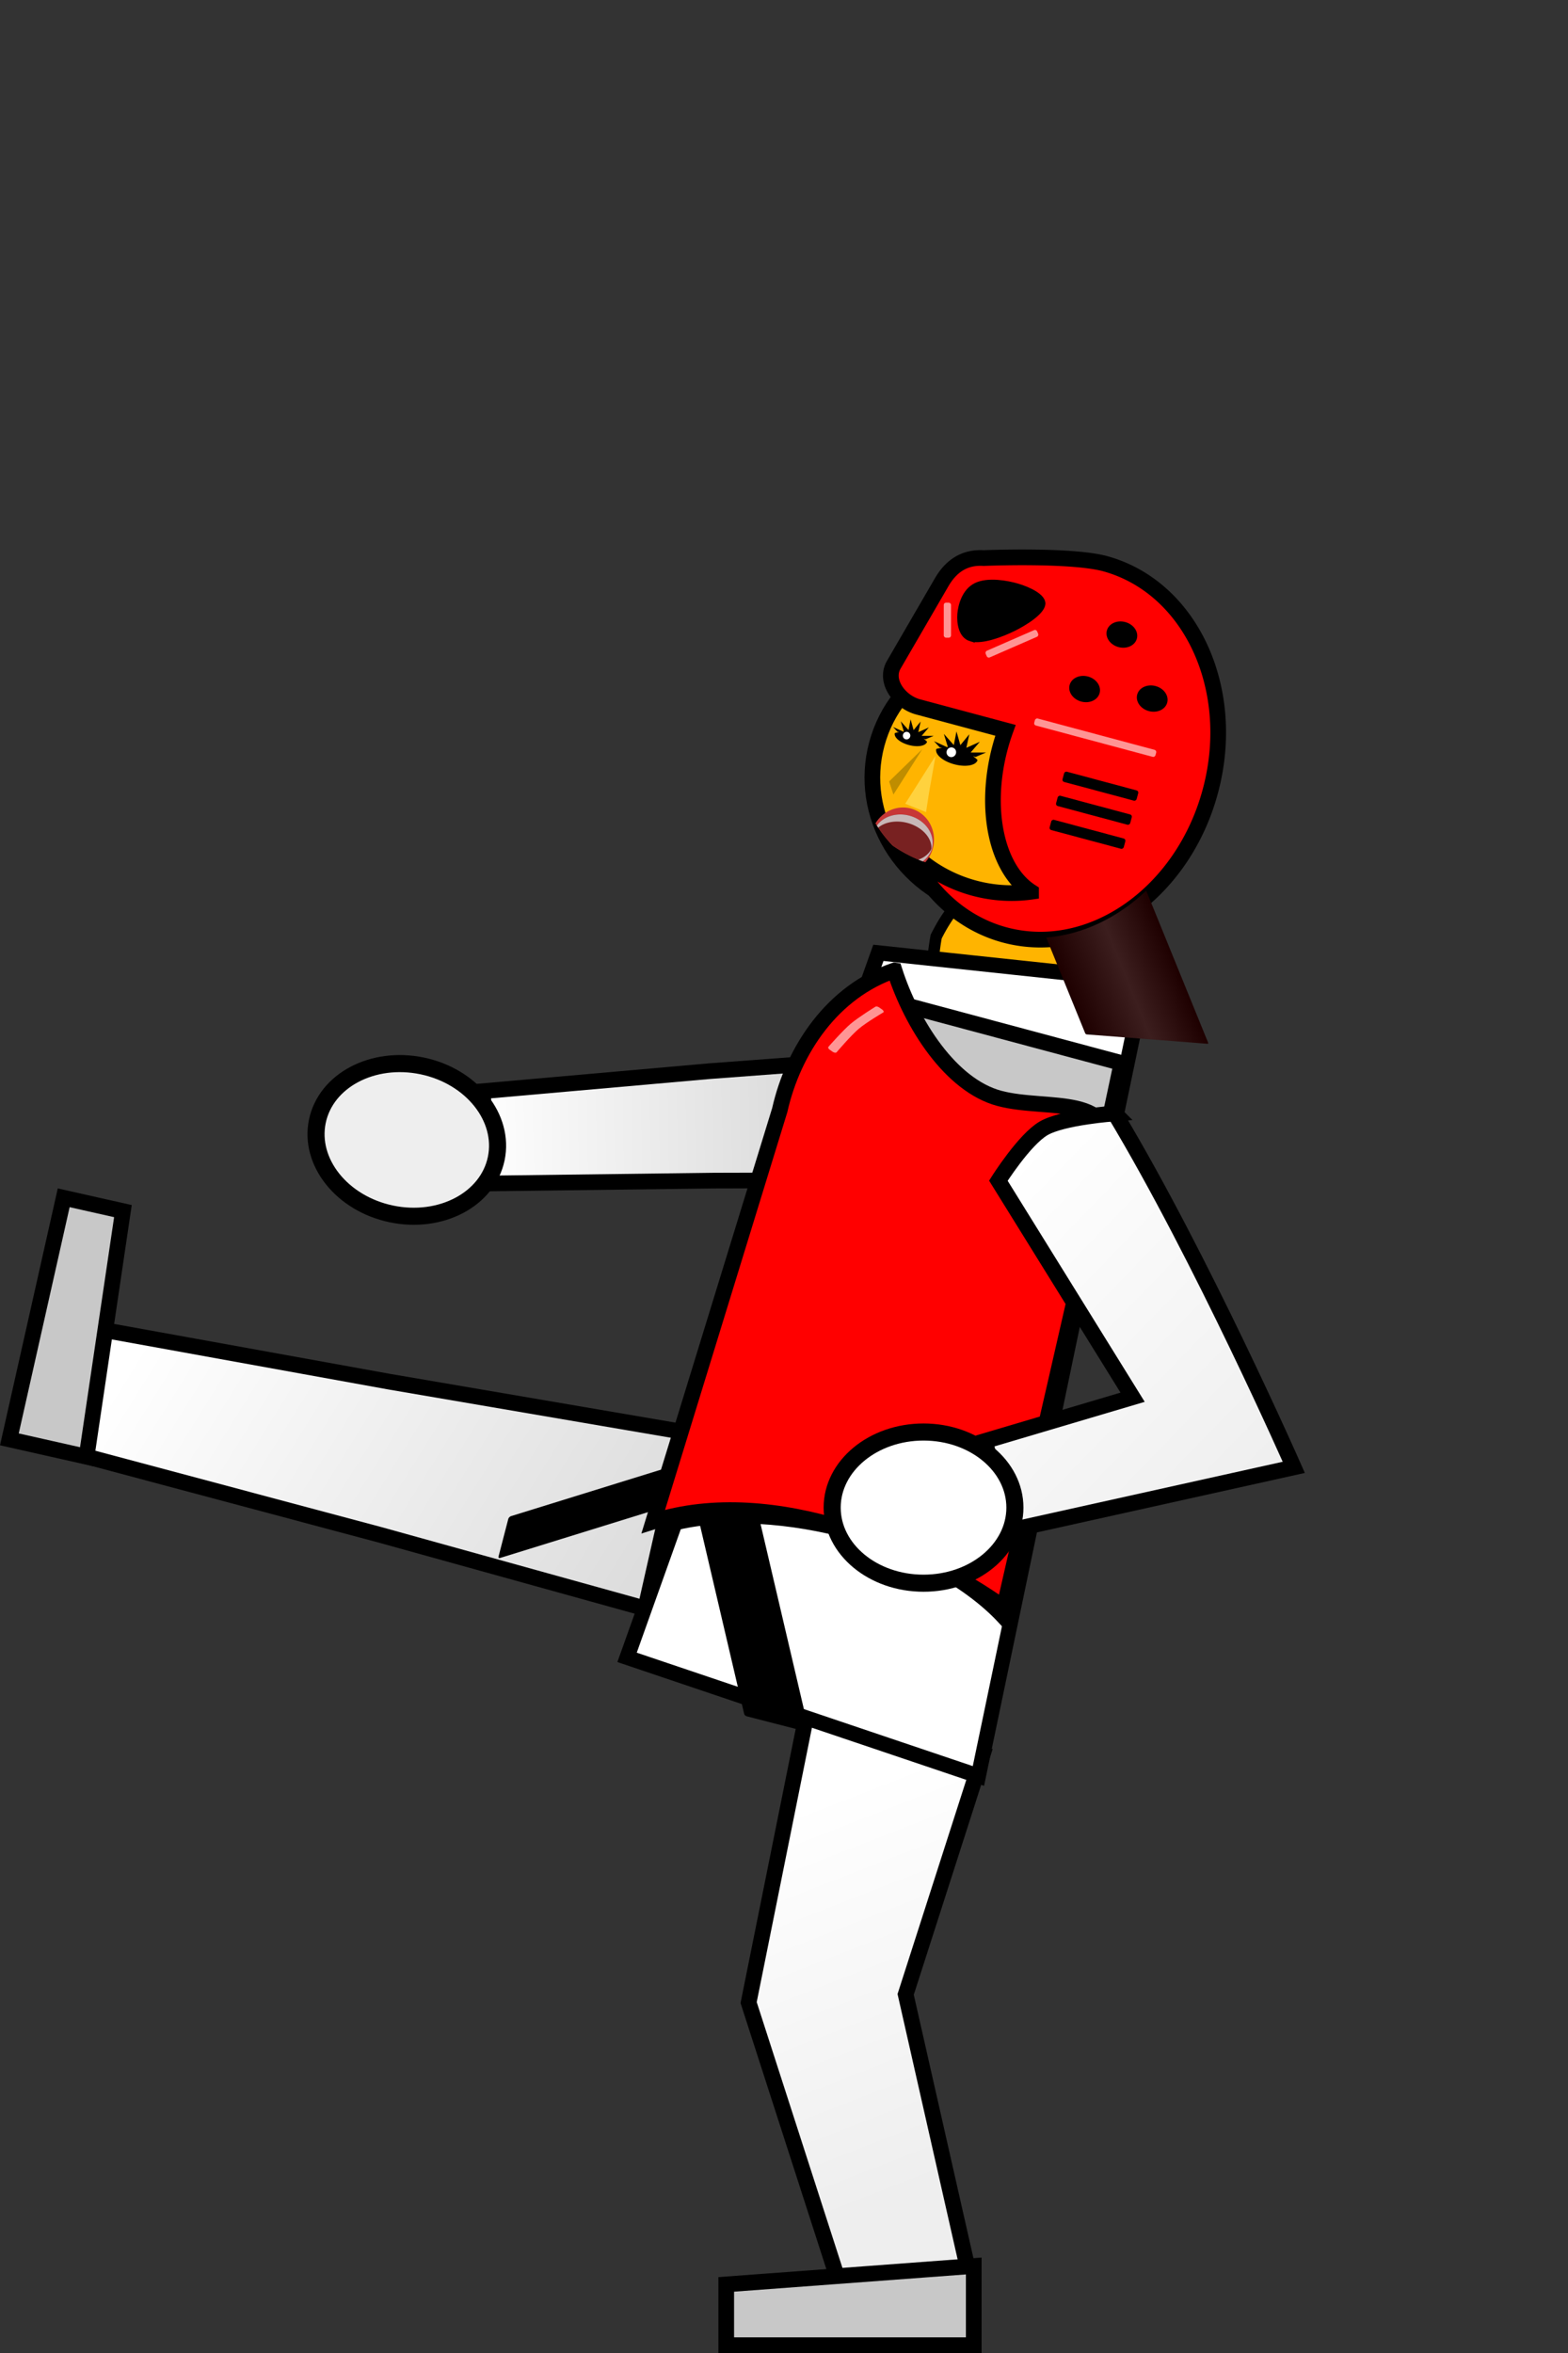 <?xml version="1.0" encoding="UTF-8" standalone="no"?>
<!-- Created with Inkscape (http://www.inkscape.org/) -->

<svg
   width="100mm"
   height="150mm"
   viewBox="0 0 100 150"
   version="1.1"
   id="svg5"
   inkscape:version="1.1.2 (0a00cf5339, 2022-02-04)"
   sodipodi:docname="red-player-trunk-kick.svg"
   xmlns:inkscape="http://www.inkscape.org/namespaces/inkscape"
   xmlns:sodipodi="http://sodipodi.sourceforge.net/DTD/sodipodi-0.dtd"
   xmlns:xlink="http://www.w3.org/1999/xlink"
   xmlns="http://www.w3.org/2000/svg"
   xmlns:svg="http://www.w3.org/2000/svg">
  <rect x="0" y="0" width="100" height="150" fill="#333333" stroke="none"/>
  <sodipodi:namedview
     id="namedview7"
     pagecolor="#ffffff"
     bordercolor="#666666"
     borderopacity="1.0"
     inkscape:pageshadow="2"
     inkscape:pageopacity="0.0"
     inkscape:pagecheckerboard="0"
     inkscape:document-units="mm"
     showgrid="false"
     showguides="false"
     inkscape:zoom="2.56"
     inkscape:cx="170.11719"
     inkscape:cy="169.33594"
     inkscape:window-width="1920"
     inkscape:window-height="1016"
     inkscape:window-x="0"
     inkscape:window-y="0"
     inkscape:window-maximized="1"
     inkscape:current-layer="g5030-3"
     fit-margin-top="0"
     fit-margin-left="0"
     fit-margin-right="0"
     fit-margin-bottom="0">
    <sodipodi:guide
       position="-34.191,206.574"
       orientation="0,-1"
       id="guide1274" />
  </sodipodi:namedview>
  <defs
     id="defs2">
    <linearGradient
       inkscape:collect="always"
       id="linearGradient3725">
      <stop
         style="stop-color:#eeeeee;stop-opacity:1"
         offset="0"
         id="stop3721" />
      <stop
         style="stop-color:#ffffff;stop-opacity:1"
         offset="1"
         id="stop3723" />
    </linearGradient>
    <linearGradient
       inkscape:collect="always"
       id="linearGradient3262">
      <stop
         style="stop-color:#dddddd;stop-opacity:1"
         offset="0"
         id="stop3258" />
      <stop
         style="stop-color:#ffffff;stop-opacity:1"
         offset="1"
         id="stop3260" />
    </linearGradient>
    <linearGradient
       inkscape:collect="always"
       id="linearGradient2157">
      <stop
         style="stop-color:#dddddd;stop-opacity:1"
         offset="0"
         id="stop2153" />
      <stop
         style="stop-color:#ffffff;stop-opacity:1"
         offset="1"
         id="stop2155" />
    </linearGradient>
    <linearGradient
       inkscape:collect="always"
       xlink:href="#linearGradient23487"
       id="linearGradient23489"
       x1="-18.634"
       y1="55.656"
       x2="-3.588"
       y2="55.656"
       gradientUnits="userSpaceOnUse"
       gradientTransform="matrix(0.521,-0.04,-0.196,0.481,106.562,76.864)" />
    <linearGradient
       inkscape:collect="always"
       id="linearGradient23487">
      <stop
         style="stop-color:#1e0000;stop-opacity:1"
         offset="0"
         id="stop23521" />
      <stop
         style="stop-color:#3c1e1e;stop-opacity:1"
         offset="0.466"
         id="stop23590" />
      <stop
         style="stop-color:#1e0000;stop-opacity:1"
         offset="1"
         id="stop23523" />
    </linearGradient>
    <linearGradient
       inkscape:collect="always"
       xlink:href="#linearGradient2157"
       id="linearGradient2159"
       x1="190"
       y1="267.481"
       x2="263.783"
       y2="269.004"
       gradientUnits="userSpaceOnUse" />
    <linearGradient
       inkscape:collect="always"
       xlink:href="#linearGradient3725"
       id="linearGradient2424"
       x1="116.25"
       y1="147.906"
       x2="125.538"
       y2="124.144"
       gradientUnits="userSpaceOnUse" />
    <linearGradient
       inkscape:collect="always"
       xlink:href="#linearGradient3262"
       id="linearGradient2702"
       x1="227.998"
       y1="386.231"
       x2="339.534"
       y2="316.917"
       gradientUnits="userSpaceOnUse" />
    <linearGradient
       inkscape:collect="always"
       xlink:href="#linearGradient3725"
       id="linearGradient3889"
       x1="65.992"
       y1="352.984"
       x2="137.09"
       y2="284.025"
       gradientUnits="userSpaceOnUse" />
  </defs>
  <g
     inkscape:label="Calque 1"
     inkscape:groupmode="layer"
     id="layer1"
     transform="translate(-70.273,-42.982)">
    <g
       id="g907"
       transform="translate(8.033)">
      <g
         id="g5400"
         transform="matrix(-1,0,0,1,224.48,0)">
        <g
           id="g8972"
           transform="translate(8.033,34.893)" />
        <g
           id="g1041"
           transform="translate(1.309)">
          <g
             id="g5030"
             transform="rotate(-15,238.336,93.989)">
            <path
               id="path846-8"
               style="fill:#ffb400;fill-opacity:1;stroke:#000000;stroke-width:0.736;stroke-linecap:round;stroke-miterlimit:3.5;stroke-dasharray:none;stroke-opacity:1;stop-color:#000000"
               d="m 102.05,63.263 a 4.643,8.583 4.771 0 1 1.596,3.646 4.643,8.583 4.771 0 1 -0.739,3.581 l -8.378,-0.699 a 4.643,8.583 4.771 0 1 -0.135,-3.654 4.643,8.583 4.771 0 1 2.179,-3.331 z" />
            <ellipse
               style="fill:#ffb400;fill-opacity:1;stroke:#000000;stroke-width:1;stroke-linecap:round;stroke-miterlimit:3.5;stroke-dasharray:none;stroke-opacity:1;stop-color:#000000"
               id="path846"
               cx="101.775"
               cy="56.038"
               rx="8.705"
               ry="8.451" />
            <path
               id="path846-5-7"
               style="fill:#000000;fill-opacity:1;stroke:#000000;stroke-width:1.127;stroke-linecap:round;stroke-miterlimit:3.5;stroke-dasharray:none;stroke-opacity:1;stop-color:#000000"
               d="m 101.775,47.587 a 8.705,8.451 0 0 0 -8.705,8.451 8.705,8.451 0 0 0 3.502,6.768 8.642,10.807 0 0 0 5.908,-10.245 8.642,10.807 0 0 0 -0.012,-0.552 8.642,10.807 40.838 0 0 2.193,-2.026 8.642,10.807 40.838 0 0 1.097,-1.46 8.705,8.451 0 0 0 -3.982,-0.936 z" />
            <g
               id="g5030-3"
               transform="translate(-0.401,0.035)">
              <path
                 id="path846-5-7-8"
                 style="fill:#000000;fill-opacity:1;stroke:#000000;stroke-width:1.127;stroke-linecap:round;stroke-miterlimit:3.5;stroke-dasharray:none;stroke-opacity:1;stop-color:#000000"
                 d="m 101.775,47.587 a 8.705,8.451 0 0 0 -8.705,8.451 8.705,8.451 0 0 0 3.502,6.768 8.642,10.807 0 0 0 5.908,-10.245 8.642,10.807 0 0 0 -0.012,-0.552 8.642,10.807 40.838 0 0 2.193,-2.026 8.642,10.807 40.838 0 0 1.097,-1.46 8.705,8.451 0 0 0 -3.982,-0.936 z" />
              <path
                 id="path846-6-8"
                 style="fill:#ff0000;fill-opacity:1;stroke:#000000;stroke-width:1;stroke-linecap:round;stroke-miterlimit:3.5;stroke-dasharray:none;stroke-opacity:1;stop-color:#000000"
                 d="m 99.848,41.119 c -5.683,-2.15e-4 -10.291,5.488 -10.291,12.259 -7.1e-5,6.771 4.607,12.259 10.291,12.259 2.764,-0.001 5.412,-1.327 7.347,-3.68 -1.388,0.847 -3.021,1.3 -4.692,1.302 -1.273,-1.3e-5 -2.479,-0.258 -3.561,-0.716 a 5.333,8.532 0 0 0 4.289,-8.365 5.333,8.532 0 0 0 -0.049,-1.153 h 5.772 c 1.214,0 2.508,-1.019 2.191,-2.191 l -1.587,-5.865 c -0.317,-1.171 -1.001,-1.951 -2.191,-2.191 0,0 -5.211,-1.634 -7.518,-1.659 z" />
              <ellipse
                 style="fill:#000000;fill-opacity:1;stroke:none;stroke-width:0.58;stroke-linecap:round;stroke-miterlimit:3.5;stroke-dasharray:none;stop-color:#000000"
                 id="path3135-1"
                 cx="98.987"
                 cy="49.177"
                 rx="0.991"
                 ry="0.827" />
              <ellipse
                 style="fill:#000000;fill-opacity:1;stroke:none;stroke-width:0.58;stroke-linecap:round;stroke-miterlimit:3.5;stroke-dasharray:none;stop-color:#000000"
                 id="path3135-1-2"
                 cx="94.666"
                 cy="48.648"
                 rx="0.991"
                 ry="0.827" />
              <ellipse
                 style="fill:#000000;fill-opacity:1;stroke:none;stroke-width:0.58;stroke-linecap:round;stroke-miterlimit:3.5;stroke-dasharray:none;stop-color:#000000"
                 id="path3135-1-2-9"
                 cx="97.591"
                 cy="45.208"
                 rx="0.991"
                 ry="0.827" />
              <rect
                 style="fill:#000000;fill-opacity:1;stroke:none;stroke-width:1;stroke-linecap:round;stroke-miterlimit:3.5;stroke-dasharray:none;stop-color:#000000"
                 id="rect3877"
                 width="4.893"
                 height="0.677"
                 x="93.967"
                 y="54.56"
                 ry="0.144" />
              <rect
                 style="fill:#000000;fill-opacity:1;stroke:none;stroke-width:1;stroke-linecap:round;stroke-miterlimit:3.5;stroke-dasharray:none;stop-color:#000000"
                 id="rect3877-0"
                 width="4.893"
                 height="0.677"
                 x="93.967"
                 y="56.148"
                 ry="0.144" />
              <rect
                 style="fill:#000000;fill-opacity:1;stroke:none;stroke-width:1;stroke-linecap:round;stroke-miterlimit:3.5;stroke-dasharray:none;stop-color:#000000"
                 id="rect3877-0-8"
                 width="4.893"
                 height="0.677"
                 x="93.967"
                 y="57.735"
                 ry="0.144" />
              <path
                 sodipodi:type="star"
                 style="fill:#000000;fill-opacity:1;stroke:#000000;stroke-width:1.89;stroke-linecap:round;stroke-miterlimit:3.5;stroke-dasharray:none;stroke-opacity:1;stop-color:#000000"
                 id="path4195"
                 inkscape:flatsided="false"
                 sodipodi:sides="3"
                 sodipodi:cx="228.48053"
                 sodipodi:cy="142.92908"
                 sodipodi:r1="14.769868"
                 sodipodi:r2="11.815894"
                 sodipodi:arg1="1.1028519"
                 sodipodi:arg2="2.1500495"
                 inkscape:rounded="0.3"
                 inkscape:randomized="0"
                 transform="matrix(-0.122,0.073,0.141,0.134,113.431,9.898)"
                 inkscape:transform-center-x="0.38406926"
                 inkscape:transform-center-y="0.21010084"
                 d="m 235.143,156.111 c -3.624,1.832 -9.731,-1.071 -13.13,-3.294 -3.399,-2.223 -8.505,-6.655 -8.279,-10.71 0.226,-4.055 5.793,-7.892 9.417,-9.724 3.624,-1.832 10.016,-4.038 13.415,-1.815 3.399,2.223 3.938,8.963 3.713,13.018 -0.226,4.055 -1.511,10.693 -5.136,12.525 z" />
              <rect
                 style="fill:#ffffff;fill-opacity:0.582;stroke:none;stroke-width:0.587;stroke-linecap:round;stroke-miterlimit:3.5;stroke-dasharray:none;stroke-opacity:1;stop-color:#000000"
                 id="rect6155"
                 width="8.007"
                 height="0.463"
                 x="93.529"
                 y="51.765"
                 ry="0.144" />
              <rect
                 style="fill:#ffffff;fill-opacity:0.582;stroke:none;stroke-width:0.393;stroke-linecap:round;stroke-miterlimit:3.5;stroke-dasharray:none;stroke-opacity:1;stop-color:#000000"
                 id="rect6155-6"
                 width="3.58"
                 height="0.463"
                 x="109.357"
                 y="-28.006"
                 ry="0.144"
                 transform="rotate(38.574)" />
              <rect
                 style="fill:#ffffff;fill-opacity:0.582;stroke:none;stroke-width:0.31;stroke-linecap:round;stroke-miterlimit:3.5;stroke-dasharray:none;stroke-opacity:1;stop-color:#000000"
                 id="rect6155-6-3"
                 width="2.235"
                 height="0.463"
                 x="-18.609"
                 y="116.862"
                 ry="0.144"
                 transform="rotate(-75)" />
            </g>
          </g>
          <g
             id="g6701"
             transform="rotate(-87.681,127.441,123.872)">
            <path
               id="rect4637-4-4"
               style="fill:url(#linearGradient2702);fill-opacity:1;stroke:#000000;stroke-width:3.78;stroke-linecap:round;stroke-miterlimit:3.5;stroke-dasharray:none;stop-color:#000000"
               d="m 353.23,321.256 -69.119,12.423 -71.424,12.112 9.57,42.537 64.081,-17.706 73.599,-19.554 z"
               transform="matrix(0.011,0.264,-0.264,0.011,205.573,54.143)"
               sodipodi:nodetypes="ccccccc" />
            <path
               id="rect5732-6"
               style="fill:#c8c8c8;fill-opacity:1;stroke:#000000;stroke-width:1;stroke-linecap:round;stroke-miterlimit:3.5;stroke-dasharray:none;stop-color:#000000"
               d="m 116.608,152.303 15.551,-2.951 1.002,3.74 -15.247,4.085 z"
               sodipodi:nodetypes="ccccc" />
          </g>
          <g
             id="g6701-2"
             transform="translate(-13.134,34.893)">
            <path
               id="rect4637-4-4-1"
               style="fill:url(#linearGradient2424);fill-opacity:1;stroke:#000000;stroke-width:1;stroke-linecap:round;stroke-miterlimit:3.5;stroke-dasharray:none;stop-color:#000000"
               d="m 122.536,116.949 -11.143,2.986 4.913,15.293 -4.003,17.669 7.81,2.092 6.208,-19.239 z"
               sodipodi:nodetypes="ccccccc" />
            <path
               id="rect5732-6-7"
               style="fill:#c8c8c8;fill-opacity:1;stroke:#000000;stroke-width:1;stroke-linecap:round;stroke-miterlimit:3.5;stroke-dasharray:none;stop-color:#000000"
               d="m 111.964,152.542 15.785,1.174 v 3.872 h -15.785 z"
               sodipodi:nodetypes="ccccc" />
          </g>
          <g
             id="g6487"
             transform="rotate(48.185,89.577,102.387)">
            <path
               id="rect4637-4-4-3"
               style="fill:url(#linearGradient2159);fill-opacity:1;stroke:#000000;stroke-width:3.78;stroke-linecap:round;stroke-miterlimit:3.5;stroke-dasharray:none;stop-color:#000000"
               d="m 123.898,252.355 -1.27,32.324 83.565,0.363 54.493,0.727 1.117,-22.271 -54.573,-4.858 z"
               transform="matrix(0.176,-0.197,0.197,0.176,26.203,84.129)"
               sodipodi:nodetypes="ccccccc" />
            <ellipse
               style="opacity:1;fill:#eeeeee;fill-opacity:1;stroke:#000000;stroke-width:1.089;stroke-linecap:round;stroke-miterlimit:3.5;stroke-dasharray:none;stroke-opacity:1;stop-color:#000000"
               id="path6258"
               cx="151.053"
               cy="-2.147"
               transform="matrix(0.866,0.5,0.5,-0.866,0,0)"
               rx="4.819"
               ry="5.827" />
          </g>
          <g
             id="g4450"
             transform="rotate(-15,234.441,97.014)">
            <path
               id="rect4637"
               style="opacity:1;fill:#ffffff;fill-opacity:1;stroke:#000000;stroke-width:0.962;stroke-linecap:round;stroke-miterlimit:3.5;stop-color:#000000"
               d="m 90.744,67.324 16.844,2.646 3.858,47.531 -23.601,1.505 z"
               sodipodi:nodetypes="ccccc" />
            <rect
               style="fill:#000000;fill-opacity:1;stroke:none;stroke-width:0.304;stroke-linecap:round;stroke-miterlimit:3.5;stroke-dasharray:none;stroke-opacity:1;stop-color:#000000"
               id="rect11194-5"
               width="2.753"
               height="16.469"
               x="-37.115"
               y="-143.408"
               ry="0.132"
               transform="matrix(0.008,-1,-0.846,-0.533,0,0)" />
            <rect
               style="fill:#000000;fill-opacity:1;stroke:none;stroke-width:0.36;stroke-linecap:round;stroke-miterlimit:3.5;stroke-dasharray:none;stroke-opacity:1;stop-color:#000000"
               id="rect11194"
               width="4.263"
               height="14.942"
               x="-166.191"
               y="118.423"
               ry="0.12"
               transform="matrix(-1,-0.01,-0.472,0.881,0,0)" />
            <g
               id="g13167"
               transform="translate(90.488)">
              <g
                 id="g12041">
                <path
                   id="rect4637-5"
                   style="fill:#c8c8c8;fill-opacity:1;stroke:#000000;stroke-width:3.78;stroke-linecap:round;stroke-miterlimit:3.5;stroke-dasharray:none;stop-color:#000000"
                   d="m 411.68,115.238 -10.984,135.336 c 10.059,-5.886 24.756,-9.402 40.428,-9.674 16.888,0.028 32.823,3.833 43.256,10.33 l -7.135,-135.992 z"
                   transform="matrix(-0.265,0,0,0.265,126.775,42.206)" />
              </g>
              <path
                 id="path848-9-3"
                 style="fill:#ff0000;fill-opacity:1;stroke:#000000;stroke-width:1;stroke-linecap:round;stroke-miterlimit:3.5;stroke-dasharray:none;stroke-opacity:1;stop-color:#000000"
                 d="m 15.819,70.788 c 3.439,2.307 4.921,6.514 4.763,10.498 0.334,9.139 0.669,18.278 1.003,27.416 -6.79,-4.365 -17.076,-2.698 -23.03,-0.485 0.371,-9.754 0.688,-19.551 1.09,-29.278 0.296,-4.402 4.39,-2.004 7.605,-2.004 3.214,0 6.619,-3.118 8.568,-6.147 z"
                 sodipodi:nodetypes="ccccccc" />
            </g>
            <path
               id="rect6155-8"
               style="fill:#ffffff;fill-opacity:0.582;stroke-width:0.484;stroke-linecap:round;stroke-miterlimit:3.5;stop-color:#000000"
               d="m 106.894,73.349 c 0,0 0.855,0.907 1.229,1.444 0.374,0.537 0.989,1.782 0.989,1.782 0.03,0.056 -0.016,0.126 -0.117,0.163 l -0.222,0.08 c -0.102,0.037 -0.213,0.023 -0.25,-0.031 0,0 -0.606,-1.282 -0.983,-1.819 -0.377,-0.537 -1.235,-1.407 -1.235,-1.407 -0.044,-0.051 0.016,-0.126 0.117,-0.163 l 0.222,-0.08 c 0.102,-0.037 0.213,-0.023 0.25,0.031 z"
               sodipodi:nodetypes="szsssszssss" />
          </g>
          <g
             id="g6482"
             transform="translate(-13.134,40.185)">
            <path
               id="rect4637-4-4-3-5"
               style="fill:url(#linearGradient3889);fill-opacity:1;stroke:#000000;stroke-width:3.78;stroke-linecap:round;stroke-miterlimit:3.5;stroke-dasharray:none;stop-color:#000000"
               d="m 109.074,267.852 c -20.924,34.8 -43.082,85.133 -43.082,85.133 l 68.676,15.238 5.654,-21.57 -35.541,-10.533 32.309,-52.094 c 0,0 -6.243,-9.913 -10.912,-12.609 -4.669,-2.696 -17.104,-3.565 -17.104,-3.565 z"
               transform="matrix(0.265,0,0,0.265,74.065,2.797)"
               sodipodi:nodetypes="cccccczc" />
            <ellipse
               style="fill:#ffffff;fill-opacity:1;stroke:#000000;stroke-width:1.089;stroke-linecap:round;stroke-miterlimit:3.5;stroke-dasharray:none;stroke-opacity:1;stop-color:#000000"
               id="path6258-6"
               cx="98.905"
               cy="115.166"
               transform="matrix(0,1,1,0,0,0)"
               rx="4.819"
               ry="5.827" />
          </g>
          <g
             id="g18120"
             transform="rotate(-15,238.431,94.232)">
            <path
               id="path20062"
               style="opacity:1;fill:#ffdd55;fill-opacity:0.733;stroke-width:0.78;stroke-linecap:round;stroke-miterlimit:3.5;stop-color:#000000"
               inkscape:transform-center-x="-0.11191252"
               inkscape:transform-center-y="-0.37138779"
               d="m 107.812,59.22 -1.423,0.173 0.141,-1.287 0.203,-2.34 0.539,1.727 z"
               sodipodi:nodetypes="cccccc" />
            <path
               id="path20062-7"
               style="opacity:1;fill:#806600;fill-opacity:0.502;stroke-width:0.558;stroke-linecap:round;stroke-miterlimit:3.5;stop-color:#000000"
               inkscape:transform-center-x="0.051699384"
               inkscape:transform-center-y="-0.24978063"
               d="m 108.69,58.85 0.481,-0.738 -1.516,-2.547 0.518,1.642 z"
               sodipodi:nodetypes="ccccc" />
            <g
               id="g23030">
              <path
                 id="path1833"
                 style="fill:#000000;fill-opacity:1;stroke:none;stroke-width:1.264;stroke-linecap:round;stroke-miterlimit:3.5;stop-color:#000000"
                 inkscape:transform-center-x="0.58027427"
                 inkscape:transform-center-y="0.66502045"
                 d="m 191.004,178.789 -0.152,3.344 -2.766,-2.248 1.479,3.076 -3.58,-0.949 2.139,1.662 h 0.654 a 5.142,2.431 0 0 0 -1.293,0.611 5.142,2.431 0 0 0 5.143,2.432 5.142,2.431 0 0 0 5.143,-2.432 5.142,2.431 0 0 0 -1.293,-0.611 h 0.611 l 1.699,-1.066 -3.379,0.561 a 5.142,2.431 0 0 0 -0.199,-0.094 l 1.734,-2.775 -3.01,1.979 0.234,-3.344 -1.758,2.955 z"
                 transform="matrix(0.265,0,0,0.265,54.393,6.501)" />
              <ellipse
                 style="fill:#ffffff;fill-opacity:1;stroke:none;stroke-width:0.913;stroke-linecap:round;stroke-miterlimit:3.5;stroke-dasharray:none;stroke-opacity:1;stop-color:#000000"
                 id="path18144"
                 cx="105.82"
                 cy="55.288"
                 rx="0.305"
                 ry="0.311" />
            </g>
            <g
               id="g23030-8"
               transform="matrix(0.781,0,0,0.781,26.206,11.823)">
              <path
                 id="path1833-83"
                 style="fill:#000000;fill-opacity:1;stroke:none;stroke-width:1.264;stroke-linecap:round;stroke-miterlimit:3.5;stop-color:#000000"
                 inkscape:transform-center-x="0.58027427"
                 inkscape:transform-center-y="0.66502045"
                 d="m 191.004,178.789 -0.152,3.344 -2.766,-2.248 1.479,3.076 -3.58,-0.949 2.139,1.662 h 0.654 a 5.142,2.431 0 0 0 -1.293,0.611 5.142,2.431 0 0 0 5.143,2.432 5.142,2.431 0 0 0 5.143,-2.432 5.142,2.431 0 0 0 -1.293,-0.611 h 0.611 l 1.699,-1.066 -3.379,0.561 a 5.142,2.431 0 0 0 -0.199,-0.094 l 1.734,-2.775 -3.01,1.979 0.234,-3.344 -1.758,2.955 z"
                 transform="matrix(0.265,0,0,0.265,54.393,6.501)" />
              <ellipse
                 style="fill:#ffffff;fill-opacity:1;stroke:none;stroke-width:0.913;stroke-linecap:round;stroke-miterlimit:3.5;stroke-dasharray:none;stroke-opacity:1;stop-color:#000000"
                 id="path18144-1"
                 cx="105.82"
                 cy="55.288"
                 rx="0.305"
                 ry="0.311" />
            </g>
            <g
               id="g1212"
               transform="matrix(0.821,-1.682,1.422,0.971,-43.174,147.887)">
              <path
                 id="path23093"
                 style="opacity:1;fill:#c83737;fill-opacity:1;stroke:none;stroke-width:18.249;stroke-linecap:round;stroke-miterlimit:3.5;stroke-dasharray:none;stroke-opacity:1;stop-color:#000000"
                 d="M 85.223,268.408 A 7.924,7.638 15 0 0 77.875,274 a 7.924,7.638 15 0 0 5.678,9.428 7.924,7.638 15 0 0 3.803,0.102 c 0.537,-2.949 0.682,-5.945 0.432,-8.9 a 31.941,32.9 23.401 0 0 -2.564,-6.221 z"
                 transform="matrix(-0.093,0.102,-0.108,-0.117,122.126,80.752)" />
              <path
                 id="path23093-1"
                 style="fill:#782121;fill-opacity:1;stroke:none;stroke-width:15.863;stroke-linecap:round;stroke-miterlimit:3.5;stroke-dasharray:none;stroke-opacity:1;stop-color:#000000"
                 d="m 85.506,268.953 a 6.245,7.323 15 0 0 -5.973,5.6 6.245,7.323 15 0 0 4.137,8.689 6.245,7.323 15 0 0 3.799,-0.367 c 0.437,-2.689 0.552,-5.413 0.336,-8.104 a 31.941,32.9 23.401 0 0 -2.299,-5.818 z"
                 transform="matrix(-0.093,0.102,-0.108,-0.117,122.126,80.752)" />
              <path
                 id="path23093-1-9"
                 style="fill:#c8b7b7;fill-opacity:1;stroke:none;stroke-width:15.863;stroke-linecap:round;stroke-miterlimit:3.5;stroke-dasharray:none;stroke-opacity:1;stop-color:#000000"
                 d="m 85.518,268.959 a 6.245,7.323 15 0 0 -5.982,5.594 6.245,7.323 15 0 0 4.133,8.689 6.245,7.323 15 0 0 0.488,0.104 5.334,7.323 15 0 1 -2.861,-8.322 5.334,7.323 15 0 1 4.49,-5.523 31.941,32.9 23.401 0 0 -0.268,-0.541 z"
                 transform="matrix(-0.093,0.102,-0.108,-0.117,122.126,80.752)" />
              <path
                 id="path23093-1-0"
                 style="fill:#c8b7b7;fill-opacity:1;stroke:none;stroke-width:15.863;stroke-linecap:round;stroke-miterlimit:3.5;stroke-dasharray:none;stroke-opacity:1;stop-color:#000000"
                 d="m 87.629,281.771 a 5.559,7.323 15 0 1 -4.311,1.363 6.245,7.323 15 0 0 0.352,0.107 6.245,7.323 15 0 0 3.797,-0.352 c 0.061,-0.372 0.114,-0.746 0.162,-1.119 z"
                 transform="matrix(-0.093,0.102,-0.108,-0.117,122.126,80.752)" />
            </g>
          </g>
          <path
             id="rect23459"
             style="fill:url(#linearGradient23489);fill-opacity:1;stroke:none;stroke-width:0.493;stroke-linecap:round;stroke-miterlimit:3.5;stroke-dasharray:none;stroke-opacity:1;stop-color:#000000"
             d="m 87.829,99.761 -3.949,9.697 c -0.016,0.038 0.005,0.067 0.047,0.064 l 7.693,-0.597 c 0.042,-0.003 0.087,-0.037 0.103,-0.075 l 2.485,-6.101 c -2.315,-0.181 -4.554,-1.256 -6.379,-2.988 z" />
        </g>
      </g>
    </g>
  </g>
</svg>

